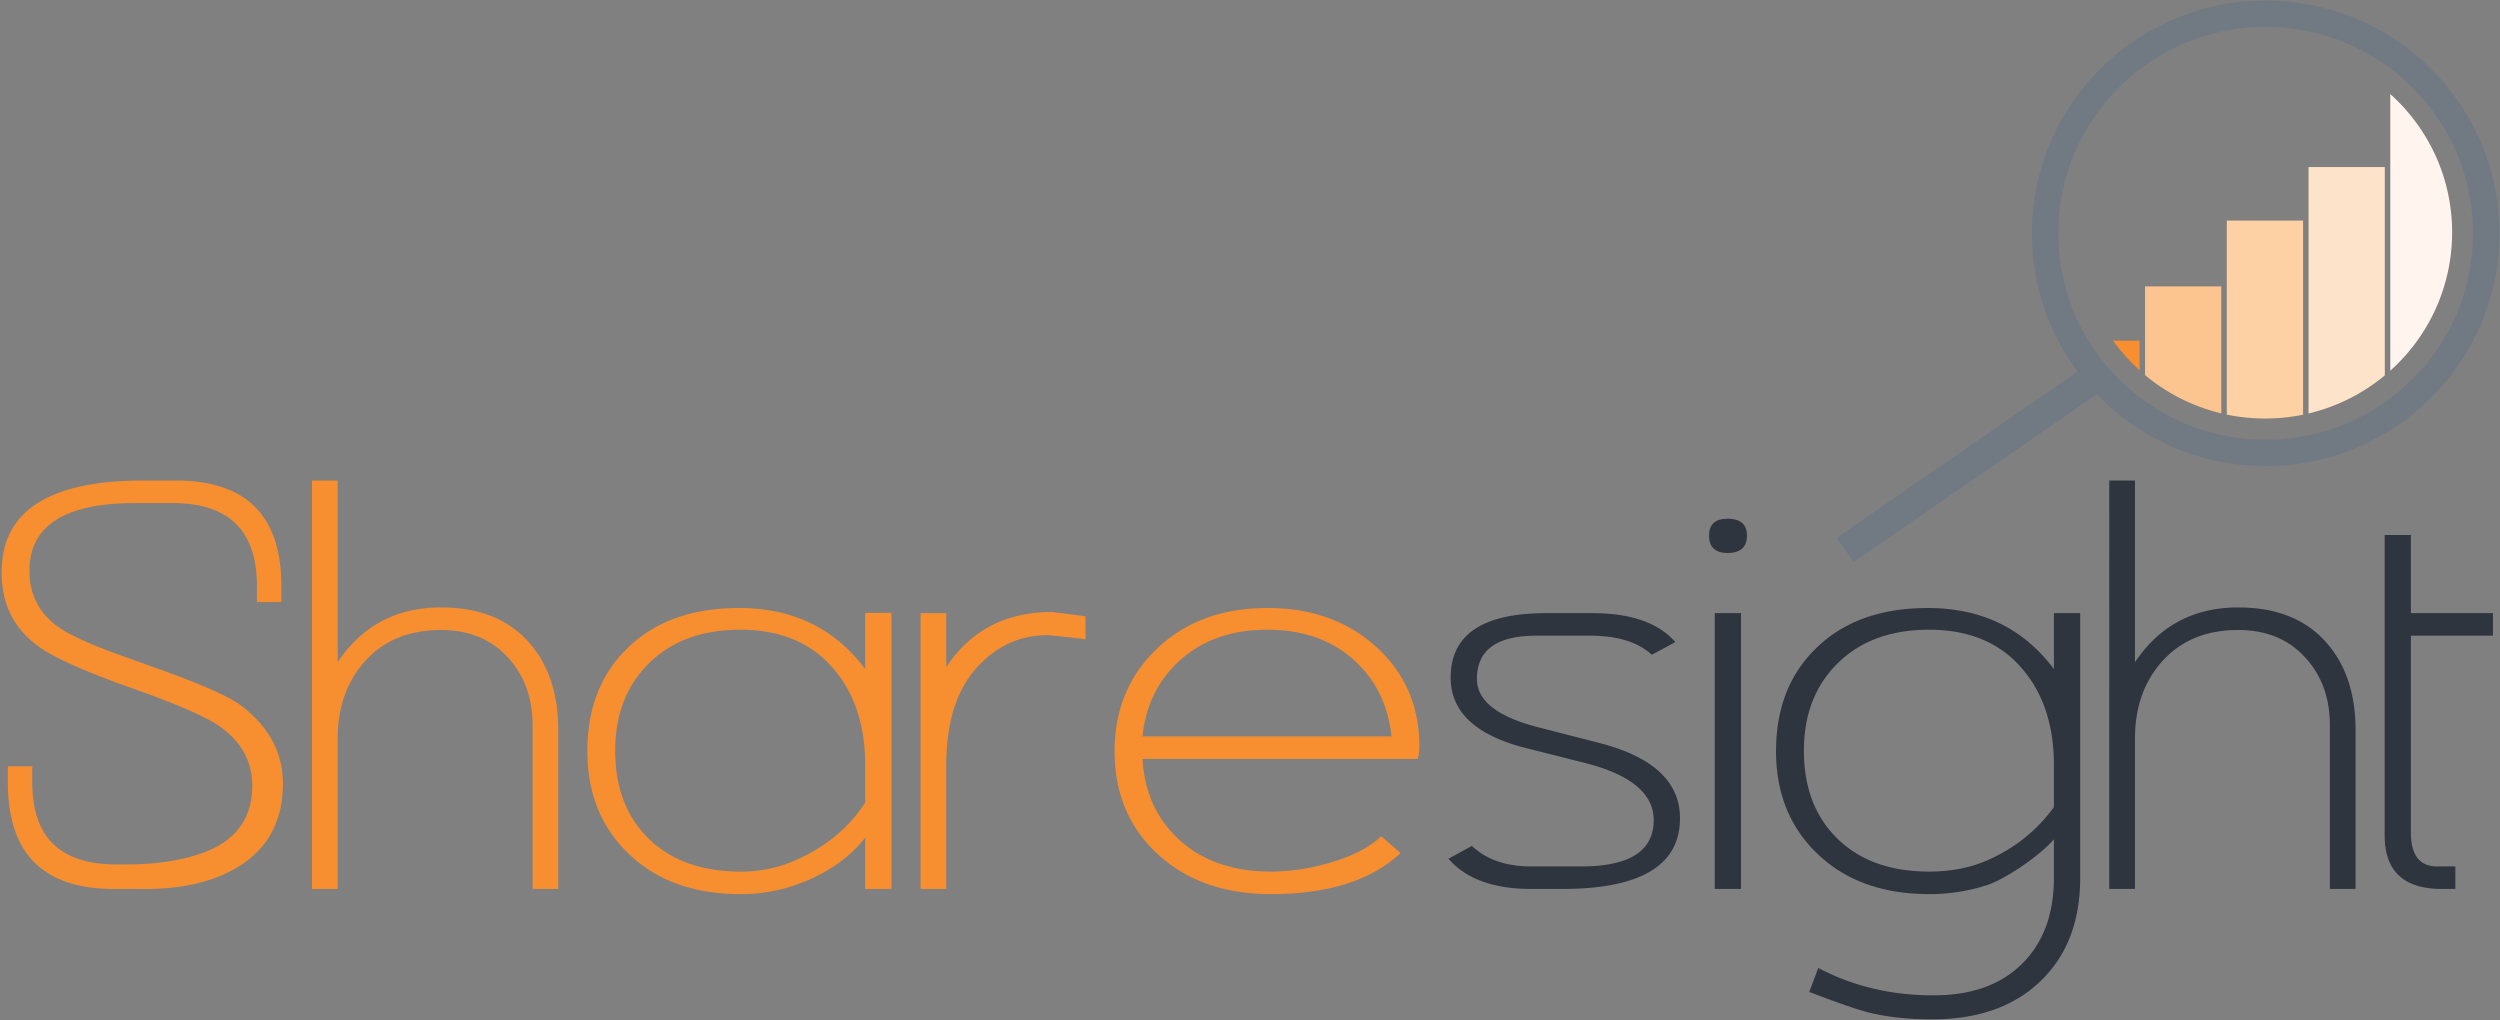 <svg width="147" height="60" viewBox="0 0 147 60" xmlns="http://www.w3.org/2000/svg"><rect x="0" y="0" width="147" height="60" fill="#808080" stroke="none"/><title>site_logo_bckup</title><g fill="none" fill-rule="evenodd"><path d="M-3-4h154v67H-3z"/><path d="M16.635 46.083c0 2.146-.846 3.756-2.539 4.829-1.472.942-3.428 1.393-5.869 1.359H6.7c-4.158 0-6.237-2.083-6.237-6.254v-.956h1.435v.956c0 3.207 1.643 4.812 4.931 4.812h.588c1.767 0 3.276-.229 4.527-.688 1.925-.704 2.888-2.021 2.888-3.946 0-1.456-.668-2.636-2.003-3.544-.711-.48-2.103-1.102-4.174-1.863l-1.696-.61c-2.381-.873-3.982-1.622-4.803-2.249C.782 36.89.095 35.466.095 33.654c0-3.6 2.778-5.4 8.335-5.4h1.895c4.145 0 6.218 2.063 6.218 6.19v.956h-1.435v-.954c0-3.244-1.652-4.866-4.956-4.866H7.96c-4.152 0-6.228 1.327-6.228 3.983 0 1.374.548 2.464 1.644 3.266.676.491 1.919 1.061 3.729 1.708l2.613.939c2.318.839 3.82 1.519 4.507 2.046 1.607 1.241 2.41 2.761 2.41 4.561M32.825 52.271h-1.507v-9.62c0-1.568-.46-2.871-1.381-3.912-.993-1.132-2.33-1.695-4.011-1.695-1.925 0-3.44.644-4.544 1.929-1.018 1.176-1.527 2.666-1.527 4.466v8.832h-1.509V28.254h1.509v10.685c1.435-2.146 3.459-3.222 6.071-3.222 2.269 0 4.011.705 5.226 2.115 1.117 1.285 1.673 2.985 1.673 5.097v9.342M52.42 52.271h-1.546v-3.017c-.967 1.229-2.317 2.151-4.047 2.766a9.768 9.768 0 0 1-3.293.553c-2.712 0-4.888-.778-6.532-2.339-1.644-1.558-2.464-3.58-2.464-6.063 0-2.527.791-4.551 2.371-6.071 1.607-1.566 3.79-2.349 6.552-2.349 3.153 0 5.622 1.198 7.413 3.59v-3.304h1.546v16.234zm-1.546-5.081v-2.197c0-2.269-.588-4.12-1.764-5.552-1.31-1.609-3.165-2.414-5.566-2.414-2.279 0-4.087.671-5.422 2.012-1.298 1.298-1.948 2.998-1.948 5.098 0 2.136.637 3.841 1.911 5.117 1.323 1.329 3.144 1.995 5.459 1.995a7.895 7.895 0 0 0 3.288-.688c1.764-.793 3.111-1.917 4.042-3.371zM63.827 37.598l-.107-.018c.122 0-.571-.078-2.08-.234-1.706-.009-3.146.674-4.325 2.049-1.117 1.31-1.675 3.185-1.675 5.625v7.251h-1.51V36.054h1.51v3.17c1.435-2.158 3.508-3.239 6.22-3.239.208.025.865.108 1.967.254v1.359M83.459 43.888c0 .29-.032.536-.093.736H67.177c.122 1.996.864 3.598 2.224 4.81 1.362 1.21 3.134 1.815 5.319 1.815 1.139 0 2.298-.173 3.477-.52 1.325-.38 2.33-.9 3.018-1.561l1.139.991c-1.717 1.609-4.263 2.414-7.634 2.414-2.724 0-4.934-.778-6.634-2.339-1.698-1.558-2.548-3.58-2.548-6.063 0-2.437.835-4.449 2.503-6.037 1.666-1.588 3.832-2.383 6.495-2.383 2.588 0 4.722.769 6.402 2.303 1.681 1.534 2.521 3.478 2.521 5.834zM81.82 43.3c-.196-1.868-.95-3.38-2.261-4.539-1.313-1.156-2.994-1.734-5.042-1.734-2.048 0-3.734.578-5.059 1.734-1.326 1.159-2.085 2.671-2.281 4.539H81.82z" fill="#F78F30"/><path d="M98.784 48.112c0 2.773-2.313 4.159-6.936 4.159h-1.803c-2.22 0-3.844-.591-4.876-1.776l1.38-.756c.847.805 2.011 1.207 3.496 1.207h2.925c2.847 0 4.268-.907 4.268-2.724 0-1.559-1.355-2.681-4.064-3.366l-3.443-.868c-2.954-.749-4.432-2.129-4.432-4.144 0-2.527 1.87-3.79 5.611-3.79h2.741c2.244 0 3.864.566 4.859 1.7l-1.382.748c-.809-.748-2.024-1.124-3.643-1.124h-3.146c-2.33 0-3.496.849-3.496 2.544 0 1.28 1.203 2.229 3.606 2.841l3.589.922c3.163.815 4.746 2.293 4.746 4.427M102.721 31.493c0 .68-.38 1.022-1.142 1.022-.722 0-1.085-.342-1.085-1.022 0-.661.363-.991 1.085-.991.762 0 1.142.33 1.142.991zm-1.894 4.561h1.544v16.217h-1.544V36.054zM122.316 51.617c0 2.517-.754 4.517-2.264 6.005-1.558 1.544-3.704 2.315-6.438 2.315-1.424 0-2.668-.135-3.736-.403-.625-.156-1.791-.558-3.497-1.207l.535-1.41c2.036 1.073 4.292 1.61 6.771 1.61 2.269 0 4.028-.642 5.28-1.927 1.203-1.232 1.803-2.893 1.803-4.983v-2.263c-.453.514-1.129 1.073-2.023 1.678-.75.49-1.363.822-1.84.988a10.77 10.77 0 0 1-3.477.553c-2.712 0-4.89-.778-6.532-2.339-1.644-1.558-2.467-3.58-2.467-6.063 0-2.527.792-4.551 2.374-6.071 1.608-1.566 3.79-2.349 6.552-2.349 3.15 0 5.622 1.198 7.413 3.59v-3.287h1.546v15.563zm-1.546-4.158v-2.466c0-2.269-.588-4.12-1.764-5.552-1.31-1.609-3.168-2.414-5.569-2.414-2.278 0-4.084.671-5.419 2.012-1.298 1.298-1.948 2.998-1.948 5.098 0 2.136.637 3.841 1.911 5.117 1.323 1.329 3.141 1.995 5.456 1.995 1.287 0 2.446-.229 3.475-.688 1.58-.705 2.866-1.739 3.858-3.102zM138.506 52.271h-1.509v-9.62c0-1.568-.458-2.871-1.38-3.912-.992-1.132-2.33-1.695-4.01-1.695-1.926 0-3.44.644-4.545 1.929-1.017 1.176-1.526 2.666-1.526 4.466v8.832h-1.51V28.254h1.51v10.685c1.435-2.146 3.459-3.222 6.071-3.222 2.268 0 4.01.705 5.226 2.115 1.114 1.285 1.673 2.985 1.673 5.097v9.342M146.584 37.378h-4.822v11.59c0 1.32.517 1.978 1.546 1.978h1.068v1.325h-.791c-2.244 0-3.367-1.049-3.367-3.151V31.459h1.544v4.595h4.822v1.324" fill="#2F353E"/><path d="M143.016 4.121a13.694 13.694 0 0 0-9.687-4.084h-.113a13.694 13.694 0 0 0-9.675 3.967 13.571 13.571 0 0 0-4.064 9.607 13.524 13.524 0 0 0 2.685 8.237l-14.166 9.769.997 1.432 14.303-9.864.13.133a13.675 13.675 0 0 0 9.685 4.082l.11.002c3.648 0 7.086-1.409 9.678-3.968a13.567 13.567 0 0 0 4.064-9.606 13.558 13.558 0 0 0-3.947-9.707zm-1.212 18.214a12.152 12.152 0 0 1-8.583 3.519h-.098a12.137 12.137 0 0 1-8.589-3.623 12.025 12.025 0 0 1-3.502-8.607 12.034 12.034 0 0 1 3.604-8.52 12.141 12.141 0 0 1 8.58-3.519l.101.001a12.131 12.131 0 0 1 8.589 3.621 12.026 12.026 0 0 1 3.502 8.609 12.034 12.034 0 0 1-3.604 8.519z" fill="#717A83"/><path d="M125.808 21.776v-1.745h-1.564c.459.636.983 1.221 1.564 1.745" fill="#F78F30"/><path d="M140.549 5.531v16.265a10.9 10.9 0 0 0 3.636-8.133c0-3.228-1.404-6.129-3.636-8.132" fill="#FFF4EE"/><path d="M135.742 24.313a10.981 10.981 0 0 0 4.484-2.24V9.824h-4.484v14.489" fill="#FDE3CA"/><path d="M130.935 24.379a11.169 11.169 0 0 0 4.486.005V12.971h-4.486v11.408" fill="#FDD1A4"/><path d="M126.128 22.054a11 11 0 0 0 4.486 2.253v-7.466h-4.486v5.213" fill="#FCC590"/></g></svg>
